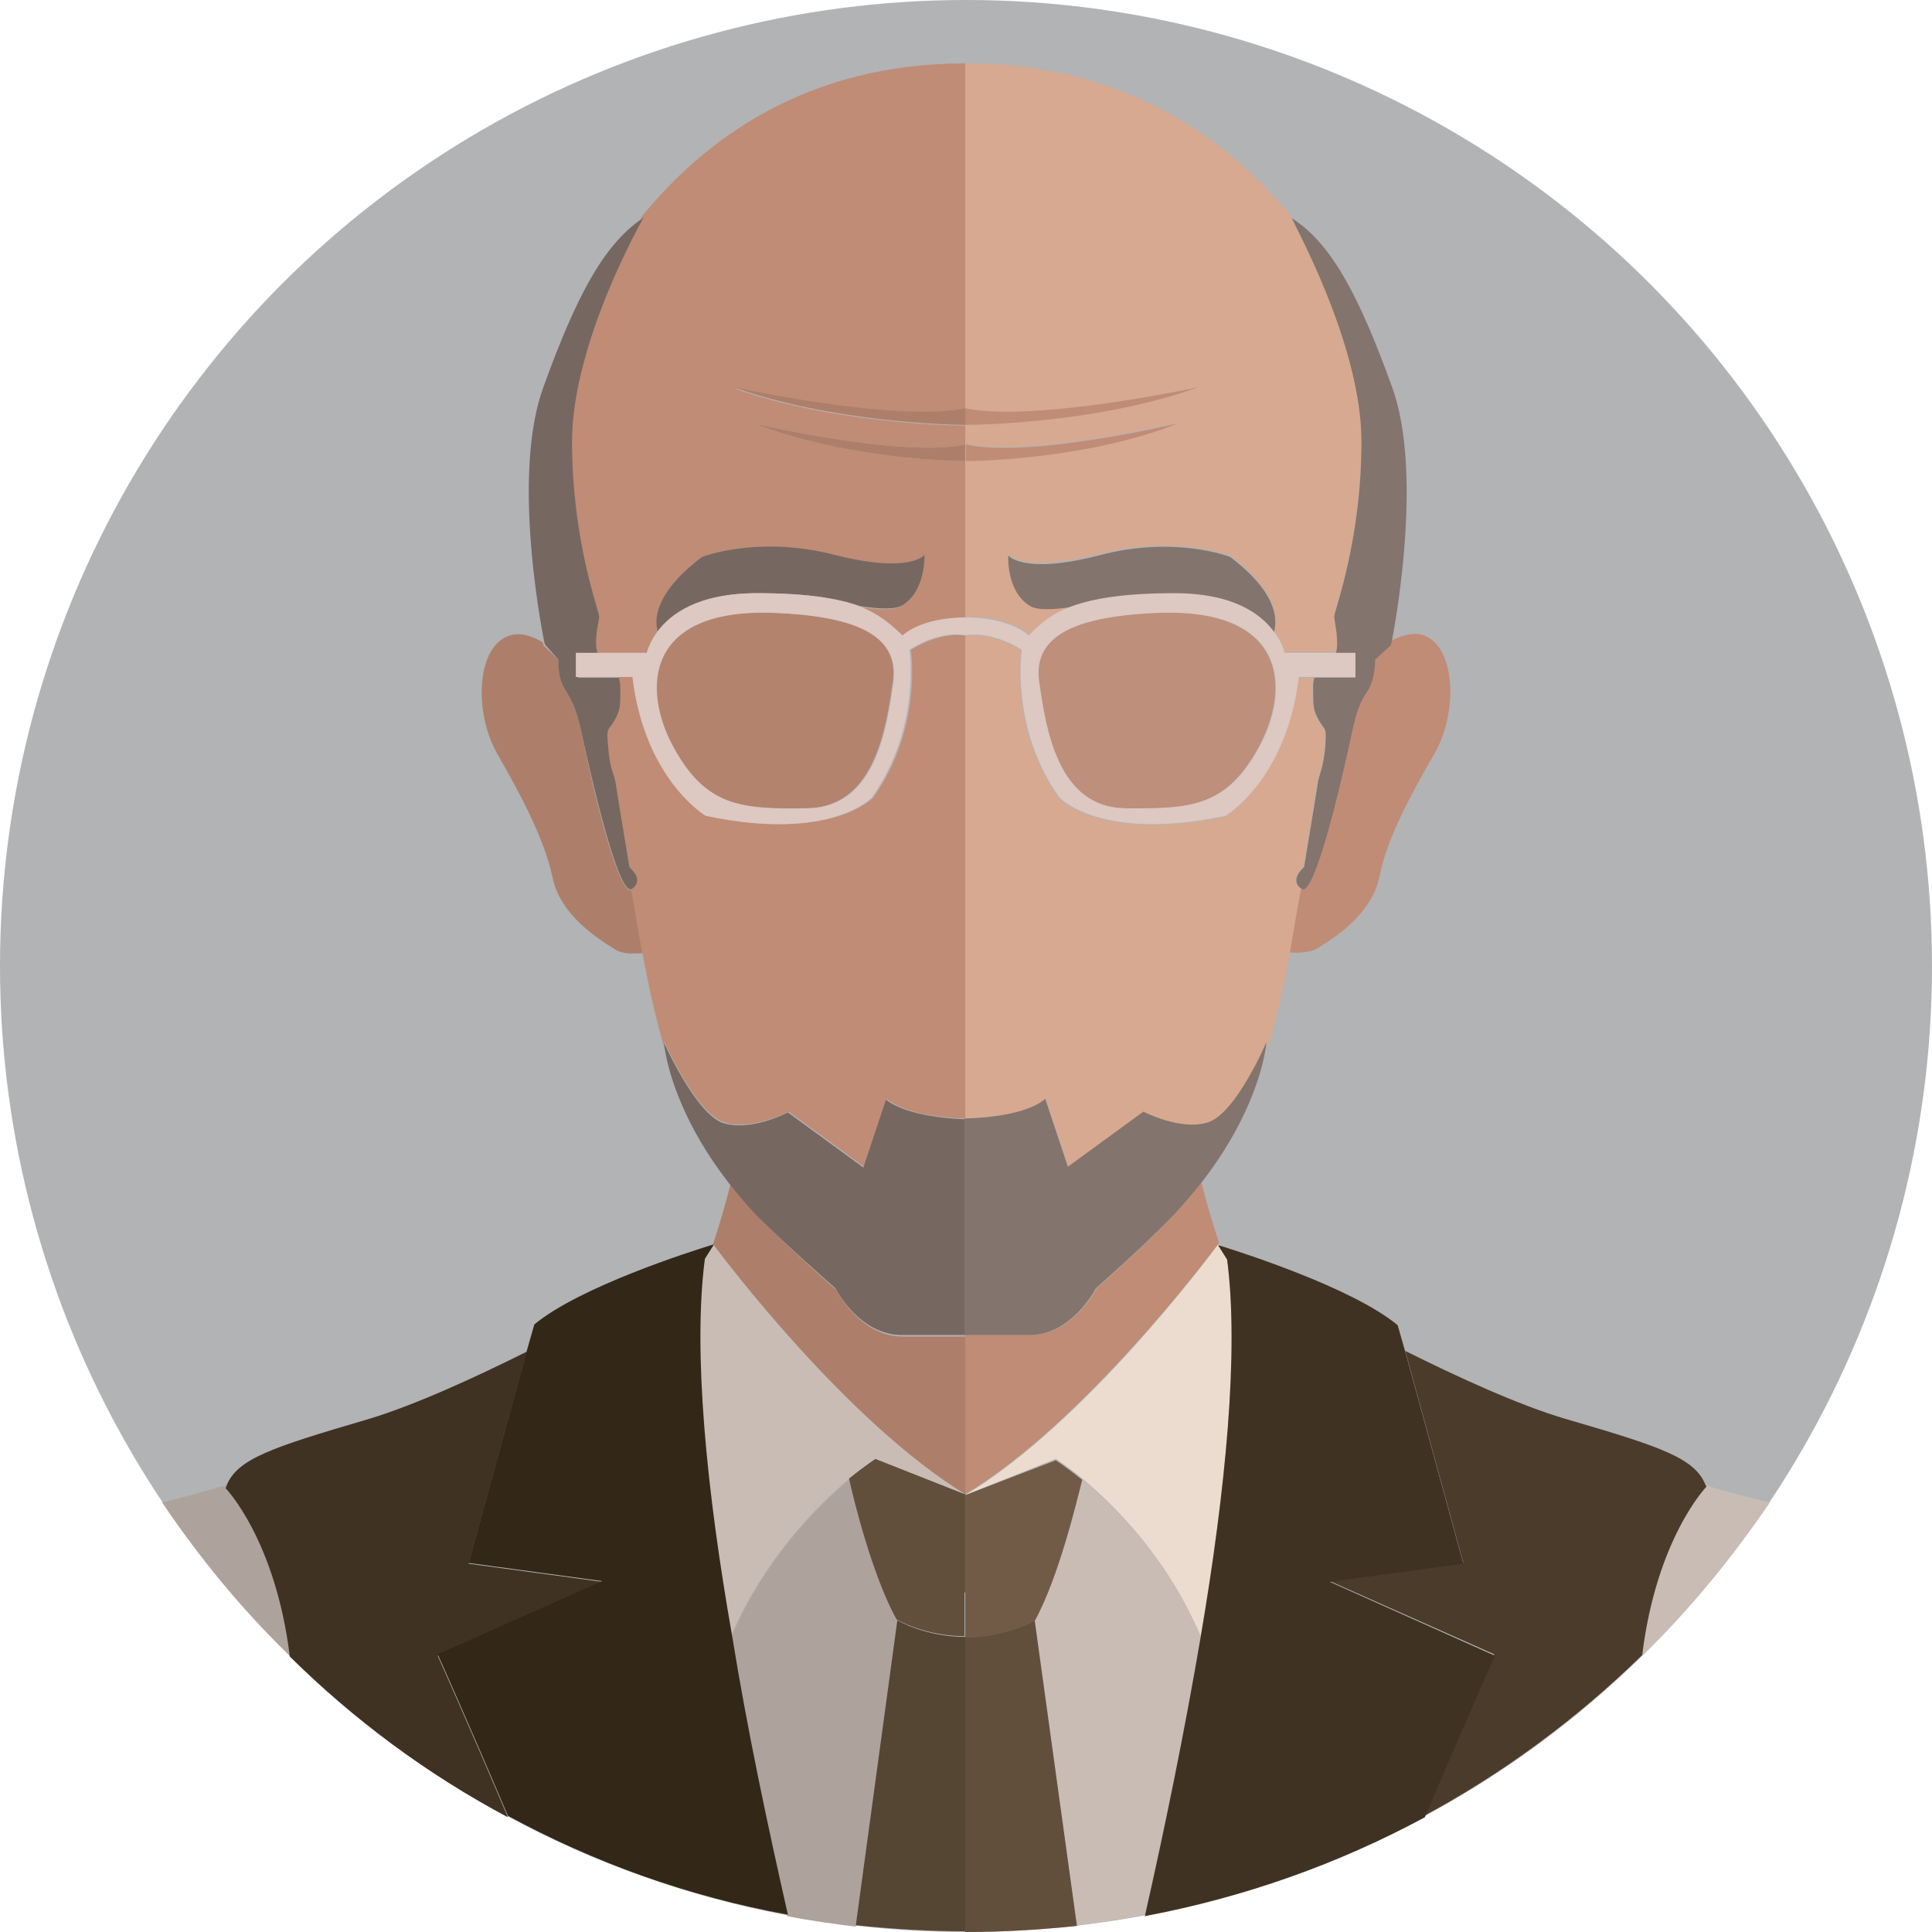 <svg xmlns="http://www.w3.org/2000/svg" width="256" height="256"><circle fill="#B1B3B5" cx="128" cy="128" r="128"/><path fill="#AD7F6A" d="M94.6 165s0-.1 0 0c1.4 1.9 17.7 23.5 33.4 33.1v-21h-8.4c-5.7 0-8.8-6.2-8.8-6.2s-6.1-5.3-10.4-9.8c-1.3-1.4-2.5-2.8-3.6-4.2-.6 2.4-1.4 5.2-2.4 8.2l.1-.1c0-.2 0-.1.1 0zM77.2 97.7c-.8-3.8-1.2-4.6-2.3-6.3-1-1.7-.9-4-.9-4l-2-1.9s0-.2-.1-.4c-1.5-.9-3.2-1.4-4.6-.8-4.2 1.6-4.5 10.2-1.4 15.6s6.2 11.2 7.3 16.3c1 5.1 6.2 8.3 8.3 9.6.9.6 2.3.6 3.7.5-.6-3-1-5.8-1.5-8.4-1.9 1-5.8-16.4-6.5-20.2z"/><path fill="#C08C76" d="M128.1 8.4s-.1 0 0 0c-.1 0 0 0 0 0zM75.6 58.5c0 13.2 3.6 22.4 3.6 23.2 0 .6-.7 3.3-.2 4.9h6.8s.2-1.3 1.4-2.8c-.5-1.8-.4-5.3 5.8-10 0 0 7.3-2.9 17.4-.2 10.1 2.6 12 0 12 0s.3 4.8-2.9 6.7c-1 .6-3.1.5-5.7.1 2.8 1 4.3 2.4 5.8 3.9 0 0 2.2-2.4 8.3-2.4V61.1c-1.6 0-16.1-.3-28-5 0 0 19.5 4.6 28 2.8v-2.5c-1.7 0-17.7-.3-30.8-5 0 0 21.4 4.6 30.8 2.8V8.4c-21 0-34.6 10-43.2 20.7.1-.1.3-.2.4-.3 0 0-9.5 16.5-9.5 29.7zm20.3 90.2c3.6 1.2 8.6-1.4 8.6-1.4l10 7.3 3-9c2.8 2.4 9.5 2.6 10.5 2.6v-64c-.7-.1-3.5-.4-7.3 1.9 0 0 1.6 10.4-5 19.6 0 0-5.5 5.9-22 2.4 0 0-8.1-4.8-9.7-18.4h-2.1c.2.4.2.8.2 1.4 0 2.4 0 2.9-.8 4.3s-1 .7-.8 3.6c.3 2.9.8 3.4 1 4.8s1.8 11 1.8 11 2.1 1.7.3 2.9c.5 2.6.9 5.5 1.5 8.4.8 4.4 1.8 9 3.1 13.3-.2-.9-.2-1.4-.2-1.4s4.2 9.5 7.9 10.7z"/><path fill="#766861" d="M74 87.4s-.2 2.3.9 4c1 1.7 1.5 2.5 2.3 6.3.8 3.8 4.7 21.2 6.5 20.1 1.8-1.2-.3-2.9-.3-2.9s-1.6-9.6-1.8-11-.8-1.9-1-4.8c-.3-2.9 0-2.2.8-3.6s.8-1.9.8-4.3c0-.6-.1-1.1-.2-1.4h-5.4v-3.2h2.6c-.6-1.7.2-4.3.2-4.9 0-.7-3.6-10-3.6-23.2s9.5-29.7 9.5-29.7c-.1.1-.3.2-.4.3-5 3.5-8.6 10.3-12.9 22.2-4.1 11.2-.5 30.6.1 33.7.1.3.1.4.1.4l1.8 2zm36.7 83.3s3.1 6.2 8.8 6.2h8.4v-28.6c-1 0-7.7-.3-10.5-2.6l-3 9-10-7.3s-4.9 2.6-8.6 1.4c-3.6-1.2-7.8-10.6-7.8-10.6s0 .5.2 1.4c.5 2.8 2.4 9.5 8.4 17.2 1.1 1.4 2.2 2.7 3.6 4.2 4.4 4.4 10.5 9.7 10.5 9.7zm-10.3-92.1c6.6 0 10.7.7 13.5 1.7 2.6.4 4.7.5 5.7-.1 3.1-1.9 2.9-6.7 2.9-6.7s-1.8 2.6-12 0-17.5.3-17.5.3c-6.2 4.7-6.4 8.3-5.8 10 1.6-2.3 5.3-5.2 13.2-5.2z"/><path fill="#AD7F6A" d="M97.2 51.3c13.1 4.7 29.1 5 30.8 5v-2.2c-9.4 1.9-30.8-2.8-30.8-2.8zm2.7 4.8c11.9 4.7 26.4 5 28 5v-2.2c-8.5 1.8-28-2.8-28-2.8z"/><path fill="#B4836E" d="M102.4 81.2c-17-.6-17.5 10.1-13.2 17.9 4.3 7.8 9 8.1 17.8 8 8.8-.2 10.4-10.4 11.3-16.8.9-6.4-5.5-8.7-15.9-9.1z"/><path fill="#DDC8C2" d="M119.6 84.2c-1.5-1.4-3-2.8-5.8-3.9-2.8-1-6.9-1.7-13.5-1.7-7.9 0-11.5 2.8-13.2 5.1-1.1 1.5-1.4 2.8-1.4 2.8h-9.4v3.2h7.5c1.6 13.6 9.7 18.4 9.7 18.4 16.5 3.5 22-2.4 22-2.4 6.6-9.3 5-19.6 5-19.6 3.8-2.4 6.6-2.1 7.3-1.9v-2.4c-6 .1-8.2 2.4-8.2 2.4zm-1.2 6.1c-.9 6.4-2.4 16.6-11.3 16.8-8.8.2-13.5-.2-17.8-8-4.3-7.8-3.8-18.5 13.2-17.9 10.3.4 16.7 2.7 15.9 9.1z"/><path fill="#ADA39C" d="M112.6 196c-4.2 3.5-11.3 10.5-15.7 20.9 2.1 12.3 4.7 25.1 7.4 37 3 .6 6 1 9.1 1.4l5.5-40.4c-3.2-6-5.7-16.1-6.3-18.9z"/><path fill="#554533" d="M127.9 216.9c-5.3 0-9-2.2-9-2.2l-5.5 40.4c4.8.5 9.6.8 14.6.8v-39h-.1z"/><path fill="#624F3B" d="M127.9 211v-13l-11.9-4.7s-1.4.9-3.5 2.6c.6 2.8 3.1 12.9 6.3 18.7 0 0 3.8 2.2 9 2.2V211z"/><path fill="#C9BCB4" d="M94.6 165l-.1-.1-.1.1c-.1 0-.1.1-.1.1.1-.1.3-.1.3-.1z"/><path fill="#C9BCB4" d="M127.9 198c-15.7-9.6-32-31.2-33.4-33.1l-1.2 1.9c-1.6 12.2.2 30.6 3.5 50 4.5-10.3 11.5-17.3 15.7-20.9 2.1-1.7 3.5-2.6 3.5-2.6l11.9 4.7z"/><path fill="#ADA39C" d="M30 196.8c-2.8.8-5.8 1.6-8.5 2.3 4.9 7.3 10.6 14.2 16.9 20.3-1.9-15.5-8.5-22.3-8.5-22.3 0-.1 0-.2.1-.3z"/><path fill="#403223" d="M79.8 209.6l-17.7-2.4 7.7-28.1c-7 3.5-15.1 7.2-21.2 9-12.6 3.7-17.2 5.2-18.6 8.8 0 .1-.1.2-.1.3 0 0 6.6 6.8 8.5 22.3 8.5 8.4 18.2 15.6 28.9 21.3-5.3-12.5-9.3-21.4-9.3-21.4l21.8-9.8z"/><path fill="#332718" d="M93.4 166.8l1.2-1.9s-.1 0-.4.1c-2.6.8-17.4 5.5-23.4 10.5l-1 3.5-7.7 28.1 17.7 2.4-21.8 9.7s4 8.9 9.3 21.4c11.4 6.2 23.9 10.7 37.1 13.1-2.7-11.9-5.4-24.6-7.4-37-3.4-19.3-5.2-37.7-3.6-49.9z"/><path fill="#C08C76" d="M145.3 170.7s-3.1 6.2-8.8 6.2h-8.6V198c15.7-9.5 32.1-31.3 33.5-33.1l.1-.1.1.1c-1-3-1.8-5.8-2.4-8.2-1.1 1.4-2.2 2.7-3.6 4.2-4.2 4.5-10.3 9.8-10.3 9.8zM182 87.4s.2 2.3-.9 4c-1 1.7-1.5 2.5-2.3 6.3-.8 3.8-4.7 21.2-6.5 20.1-.5 2.6-.9 5.5-1.5 8.4 1.3.1 2.8 0 3.7-.5 2.1-1.3 7.3-4.5 8.3-9.6 1-5.1 4.2-10.9 7.3-16.3s2.8-14-1.4-15.6c-1.4-.5-3 0-4.6.8-.1.3-.1.4-.1.4l-2 2z"/><path fill="#D7A990" d="M158.8 51.3c-13.9 5-30.9 5-30.9 5v2.5C136.3 60.7 156 56 156 56c-12.6 5-28.1 5-28.1 5v20.7c6.2 0 8.5 2.4 8.5 2.4 1.5-1.4 3-2.8 5.8-3.9-2.6.4-4.7.5-5.7-.1-3.1-1.9-2.9-6.7-2.9-6.7s1.8 2.6 12 0c10.1-2.6 17.4.2 17.4.2 6.2 4.7 6.4 8.3 5.8 10 1.1 1.5 1.4 2.8 1.4 2.8h6.8c.6-1.7-.2-4.3-.2-4.9 0-.7 3.6-10 3.6-23.2s-9.5-29.7-9.5-29.7c.1.1.3.2.4.3-8.6-10.5-22.3-20.5-43.2-20.5h-.2v45.7c9.3 1.9 30.9-2.8 30.9-2.8zm13.6 66.5c-1.8-1.2.3-2.9.3-2.9s1.6-9.6 1.8-11 .8-1.9 1-4.8c.3-2.9 0-2.2-.8-3.6s-.8-1.9-.8-4.3c0-.6.1-1.1.2-1.4H172c-1.6 13.6-9.7 18.4-9.7 18.4-16.5 3.5-22-2.4-22-2.4-6.6-9.3-5-19.6-5-19.6-4.3-2.7-7.4-1.9-7.4-1.9v64s7.6-.1 10.7-2.6l3 9 10-7.3s4.9 2.6 8.6 1.4c3.6-1.2 7.8-10.6 7.8-10.6s0 .5-.2 1.4c1.3-4.3 2.3-8.9 3.1-13.3.5-3 1-5.9 1.5-8.5z"/><path fill="#83746D" d="M180.4 58.5c0 13.2-3.6 22.4-3.6 23.2 0 .6.7 3.3.2 4.9h2.6v3.2h-5.4c-.2.4-.2.8-.2 1.4 0 2.4 0 2.9.8 4.3s1 .7.8 3.6c-.3 2.9-.8 3.4-1 4.8s-1.8 11-1.8 11-2.1 1.7-.3 2.9c1.8 1.1 5.7-16.3 6.5-20.1.8-3.8 1.2-4.6 2.3-6.3 1-1.7.9-4 .9-4l2.1-1.9s0-.2.1-.4c.6-3.1 4.1-22.5.1-33.7-4.3-11.9-7.9-18.8-12.9-22.2-.1-.1-.3-.2-.4-.3-.3-.1 9.2 16.4 9.2 29.6zm-20.3 90.2c-3.6 1.2-8.6-1.4-8.6-1.4l-10 7.3-3-9c-3 2.6-10.7 2.6-10.7 2.6v28.7h8.6c5.7 0 8.8-6.2 8.8-6.2s6.1-5.3 10.4-9.8c1.3-1.4 2.5-2.8 3.6-4.2 6-7.7 7.9-14.4 8.4-17.2.2-.9.2-1.4.2-1.4s-4 9.4-7.7 10.6zm8.7-64.9c.5-1.8.4-5.3-5.8-10 0 0-7.3-2.9-17.4-.2-10.1 2.6-12 0-12 0s-.3 4.8 2.9 6.7c1 .6 3.1.5 5.7.1 2.8-1 6.9-1.7 13.5-1.7 7.8-.1 11.5 2.8 13.1 5.1z"/><path fill="#C08C76" d="M158.8 51.3s-21.7 4.7-30.9 2.8v2.2s17.1 0 30.9-5zm-2.7 4.8s-19.7 4.7-28.1 2.8v2.2c-.1 0 15.5 0 28.1-5z"/><path fill="#BE8F7B" d="M137.6 90.3c.9 6.4 2.4 16.6 11.3 16.8 8.8.2 13.5-.2 17.8-8 4.3-7.8 3.8-18.5-13.2-17.9-10.3.4-16.7 2.7-15.9 9.1z"/><path fill="#DDC8C2" d="M135.4 86.1s-1.6 10.4 5 19.6c0 0 5.5 5.9 22 2.4 0 0 8.1-4.8 9.7-18.4h7.5v-3.2h-9.4s-.2-1.3-1.4-2.8c-1.7-2.3-5.3-5.1-13.2-5.1-6.6 0-10.7.7-13.5 1.7-2.8 1-4.3 2.4-5.8 3.9 0 0-2.3-2.4-8.5-2.4v2.4c.1 0 3.2-.8 7.6 1.9zm18.2-4.9c17-.6 17.5 10.1 13.2 17.9-4.3 7.8-9 8.1-17.8 8-8.8-.2-10.4-10.4-11.3-16.8-.9-6.4 5.5-8.7 15.9-9.1z"/><path fill="#C9BCB4" d="M143.4 196c-.6 2.8-3.1 12.9-6.3 18.7l5.5 40.4c3.1-.3 6.1-.8 9.1-1.4 2.7-11.9 5.4-24.6 7.4-37-4.4-10.2-11.5-17.2-15.7-20.7z"/><path fill="#624F3B" d="M137.1 214.7s-3.9 2.2-9.2 2.2V256h.1c5 0 9.8-.3 14.7-.8l-5.6-40.5z"/><path fill="#715B46" d="M127.9 198.1V217c5.3 0 9.2-2.2 9.2-2.2 3.2-5.8 5.6-16 6.3-18.7-2.1-1.7-3.5-2.6-3.5-2.6l-12 4.6z"/><path fill="#ECDCD0" d="M127.9 198.1l12-4.8s1.4.9 3.5 2.6c4.2 3.5 11.3 10.5 15.7 20.9 3.3-19.4 5.1-37.8 3.5-50l-1.2-1.9c-1.4 1.9-17.7 23.7-33.5 33.2z"/><path fill="#ECDCD0" d="M161.4 165s.1 0 .4.1l-.1-.1-.1-.1c-.1-.1-.1 0-.2.1z"/><path fill="#C9BCB4" d="M226.1 197.1s-6.6 6.8-8.5 22.3c6.3-6.2 11.9-13 16.9-20.3-2.7-.7-5.6-1.4-8.5-2.3.1.1.1.2.1.3z"/><path fill="#4A3B2B" d="M226 196.8c-1.4-3.6-5.9-5.1-18.6-8.8-6.1-1.8-14.2-5.5-21.2-9l7.7 28.1-17.7 2.4 21.8 9.7s-4 8.9-9.3 21.4c10.6-5.7 20.3-12.9 28.9-21.3 1.9-15.5 8.5-22.3 8.5-22.3s0-.1-.1-.2z"/><path fill="#403223" d="M176.2 209.6l17.7-2.4-7.7-28.1-1-3.5c-6-5-20.9-9.7-23.4-10.5-.2-.1-.4-.1-.4-.1l1.2 1.9c1.6 12.2-.2 30.6-3.5 50-2.1 12.3-4.7 25.1-7.4 37 13.2-2.5 25.6-6.9 37.1-13.1 5.3-12.5 9.3-21.4 9.3-21.4l-21.9-9.8z"/></svg>